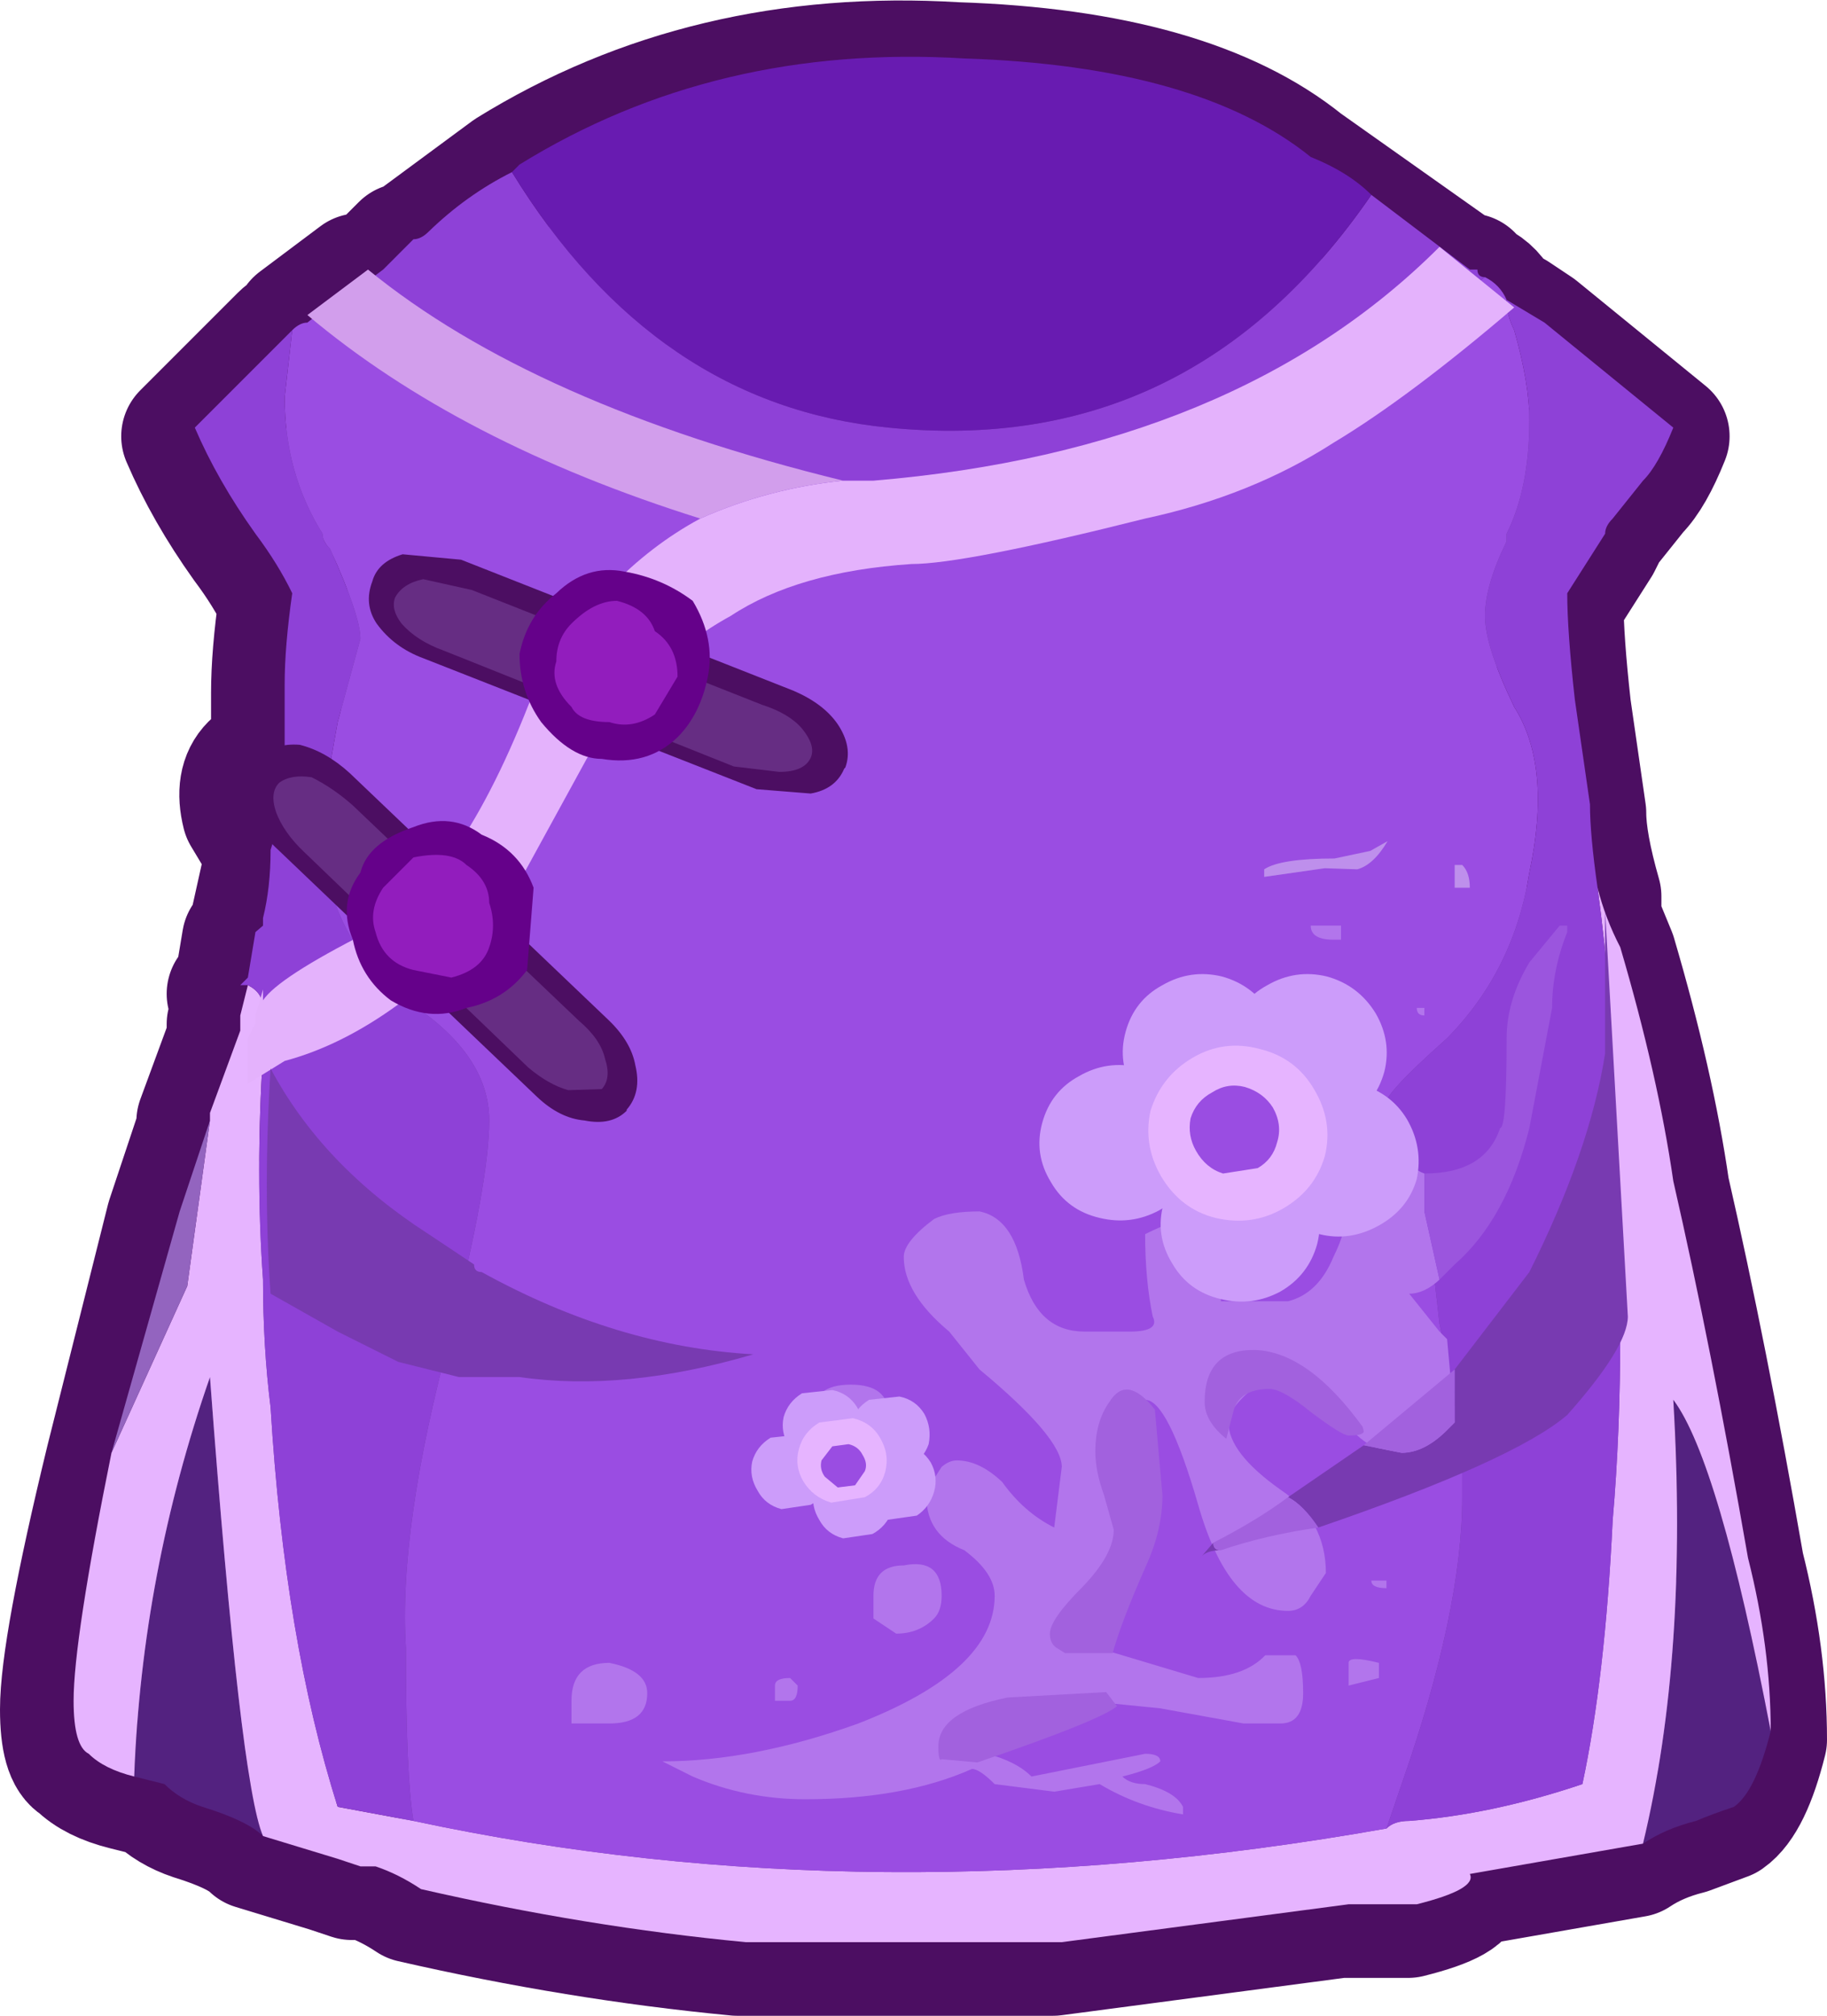 <?xml version="1.0" encoding="UTF-8" standalone="no"?>
<svg xmlns:xlink="http://www.w3.org/1999/xlink" height="93.1px" width="84.4px" xmlns="http://www.w3.org/2000/svg">
  <g transform="matrix(1.0, 0.0, 0.0, 1.0, -2.05, 4.8)">
    <path d="M83.45 75.55 Q82.75 78.35 81.75 79.05 L80.0 79.7 Q78.6 80.05 77.55 80.75 L69.55 82.15 Q69.9 82.85 67.1 83.55 L65.7 83.55 63.95 83.55 50.7 85.3 47.25 85.3 42.0 85.3 39.2 85.3 36.1 85.3 Q28.75 84.6 21.1 82.85 20.05 82.15 19.0 81.8 L18.3 81.8 17.25 81.45 13.8 80.4 Q13.1 79.7 11.0 79.05 9.95 78.7 9.25 78.0 L7.85 77.65 Q6.45 77.3 5.75 76.6 5.05 76.25 5.05 74.15 5.05 71.35 7.15 62.7 L9.95 51.55 11.35 47.35 11.35 47.0 12.75 43.2 12.75 42.5 13.1 41.1 12.75 41.1 13.1 40.75 13.45 38.65 13.8 38.35 13.8 38.0 14.5 34.85 14.5 34.5 13.45 32.75 Q13.1 31.35 13.8 30.65 L14.15 30.65 Q14.5 30.3 14.8 30.3 L14.8 27.2 Q14.8 25.45 15.15 23.0 14.5 21.65 13.45 20.25 11.7 17.8 10.65 15.35 L15.15 10.85 Q15.5 10.5 15.85 10.5 L15.85 10.15 18.65 8.05 19.0 8.4 Q19.0 8.05 19.35 8.05 L20.75 6.65 Q21.1 6.65 21.45 6.3 L25.65 3.2 Q34.7 -2.4 46.2 -1.7 57.0 -1.35 62.2 2.85 L69.55 8.05 69.9 8.05 Q69.9 8.4 70.25 8.4 70.95 8.75 71.25 9.45 L71.95 9.8 73.0 10.5 78.95 15.35 Q78.25 17.1 77.55 17.8 L76.15 19.55 75.8 20.25 74.05 23.0 Q74.05 24.75 74.4 27.9 L75.1 32.75 Q75.1 34.15 75.8 36.6 L75.8 37.65 76.5 39.35 Q78.25 45.3 78.95 50.15 80.7 57.8 82.4 67.55 83.45 71.7 83.45 75.55" fill="#733ca6" fill-rule="evenodd" stroke="none"/>
    <path d="M83.45 75.55 Q82.75 78.35 81.75 79.05 L80.0 79.7 Q78.6 80.05 77.55 80.75 L69.55 82.15 Q69.9 82.85 67.1 83.55 L65.7 83.55 63.95 83.55 50.7 85.3 47.25 85.3 42.0 85.3 39.2 85.3 36.1 85.3 Q28.75 84.6 21.1 82.85 20.05 82.15 19.0 81.8 L18.3 81.8 17.25 81.45 13.8 80.4 Q13.1 79.7 11.0 79.05 9.95 78.7 9.25 78.0 L7.85 77.65 Q6.45 77.3 5.75 76.6 5.05 76.25 5.05 74.15 5.05 71.35 7.15 62.7 L9.95 51.55 11.35 47.35 11.35 47.0 12.75 43.2 12.75 42.5 13.1 41.1 12.75 41.1 13.1 40.75 13.45 38.65 13.8 38.35 13.8 38.0 14.5 34.85 14.5 34.5 13.45 32.75 Q13.1 31.35 13.8 30.65 L14.15 30.65 Q14.5 30.3 14.8 30.3 L14.8 27.2 Q14.8 25.45 15.15 23.0 14.5 21.65 13.45 20.25 11.7 17.8 10.65 15.35 L15.15 10.85 Q15.5 10.5 15.85 10.5 L15.85 10.15 18.65 8.05 19.0 8.4 Q19.0 8.05 19.35 8.05 L20.75 6.65 Q21.1 6.65 21.45 6.3 L25.65 3.2 Q34.7 -2.4 46.2 -1.7 57.0 -1.35 62.2 2.85 L69.55 8.05 69.9 8.05 Q69.9 8.4 70.25 8.4 70.95 8.75 71.25 9.45 L71.95 9.8 73.0 10.5 78.95 15.35 Q78.25 17.1 77.55 17.8 L76.15 19.55 75.8 20.25 74.05 23.0 Q74.05 24.75 74.4 27.9 L75.1 32.75 Q75.1 34.15 75.8 36.6 L75.8 37.65 76.5 39.35 Q78.25 45.3 78.95 50.15 80.7 57.8 82.4 67.55 83.45 71.7 83.45 75.55 Z" fill="none" stroke="#4c0e62" stroke-linecap="round" stroke-linejoin="round" stroke-width="6.0"/>
    <path d="M83.85 75.15 Q83.15 77.95 82.15 78.65 81.1 79.0 80.4 79.3 79.0 79.65 77.95 80.35 80.05 71.65 79.35 59.85 81.45 62.65 83.85 75.15 M14.2 80.0 Q13.5 79.3 11.4 78.65 10.35 78.3 9.65 77.6 L8.25 77.25 Q8.6 67.85 11.75 58.8 13.15 77.6 14.2 80.0" fill="#532280" fill-rule="evenodd" stroke="none"/>
    <path d="M75.85 36.2 Q76.2 37.6 76.9 38.95 78.65 44.9 79.35 49.75 81.1 57.4 82.8 67.15 83.85 71.3 83.85 75.15 81.45 62.65 79.35 59.85 80.05 71.65 77.95 80.35 L69.95 81.75 Q70.3 82.45 67.5 83.15 L66.1 83.15 64.35 83.15 51.1 84.9 47.65 84.9 42.4 84.9 39.6 84.9 36.5 84.9 Q29.15 84.2 21.5 82.45 20.45 81.75 19.4 81.4 L18.7 81.4 17.65 81.05 14.2 80.0 Q13.15 77.6 11.75 58.8 8.6 67.85 8.25 77.25 6.85 76.9 6.15 76.2 5.45 75.85 5.45 73.75 5.45 70.95 7.2 62.3 L10.7 54.6 11.75 46.95 11.75 46.6 13.15 42.8 13.15 42.1 13.5 40.7 Q14.2 41.05 14.2 41.75 L14.2 42.1 14.2 43.85 Q13.85 49.4 14.2 54.3 14.2 57.4 14.55 60.2 15.2 70.95 17.65 78.65 L21.15 79.3 Q42.4 83.85 66.1 79.65 66.45 79.3 67.15 79.3 71.0 79.0 75.15 77.6 76.2 72.7 76.55 65.4 77.25 57.4 76.55 46.6 L76.55 45.6 Q76.55 41.4 75.85 36.2" fill="#e6b4ff" fill-rule="evenodd" stroke="none"/>
    <path d="M15.55 10.45 Q15.9 10.1 16.25 10.1 L18.0 8.7 Q21.15 10.45 28.8 14.95 37.2 19.15 42.75 19.15 49.35 19.15 60.5 13.55 66.45 10.8 70.65 8.0 71.35 8.35 71.65 9.05 71.65 9.75 72.0 10.45 72.7 12.9 72.7 14.6 72.7 17.75 71.65 19.85 L71.65 20.2 Q70.65 22.25 70.65 23.65 70.65 25.05 72.0 27.85 73.75 30.6 72.7 35.5 72.0 40.0 68.9 43.15 65.75 45.95 66.1 46.25 66.8 46.6 67.85 51.5 67.85 52.55 68.2 53.25 L68.55 56.35 69.25 59.5 Q69.25 61.6 69.6 62.95 L69.6 64.35 Q69.6 69.6 66.8 77.6 L66.1 79.65 Q42.4 83.85 21.15 79.3 20.8 77.25 20.8 71.3 20.45 65.75 22.9 56.7 24.65 49.75 24.65 46.95 24.65 43.85 20.8 41.4 16.95 38.25 16.95 33.4 16.95 32.35 17.65 28.55 L18.7 24.7 Q18.7 23.65 17.3 20.55 16.95 20.2 16.95 19.85 15.2 17.05 15.2 13.55 L15.55 10.45" fill="#9a4de2" fill-rule="evenodd" stroke="none"/>
    <path d="M13.5 40.7 L13.15 40.7 13.5 40.35 13.85 38.25 14.2 37.95 14.2 37.6 Q14.55 36.2 14.55 34.45 14.9 33.4 14.9 32.35 L14.9 31.65 15.2 30.6 15.2 26.8 Q15.2 25.05 15.55 22.6 14.9 21.25 13.85 19.85 12.1 17.4 11.05 14.95 L15.55 10.45 15.2 13.55 Q15.2 17.05 16.95 19.85 16.95 20.2 17.3 20.55 18.7 23.65 18.7 24.7 L17.65 28.55 Q16.95 32.35 16.95 33.4 16.95 38.25 20.8 41.4 24.65 43.85 24.65 46.95 24.65 49.75 22.9 56.7 20.45 65.75 20.8 71.3 20.8 77.25 21.15 79.3 L17.65 78.65 Q15.2 70.95 14.55 60.2 14.2 57.4 14.2 54.3 13.85 49.4 14.2 43.85 L14.2 42.1 14.2 41.75 Q14.2 41.05 13.5 40.7 M18.0 8.7 L18.35 8.7 19.75 7.65 21.15 6.25 Q21.5 6.25 21.85 5.9 23.6 4.2 25.7 3.15 32.3 13.9 43.1 14.95 57.05 16.35 65.4 4.2 L69.95 7.65 70.3 7.65 Q70.3 8.0 70.65 8.0 66.45 10.8 60.5 13.55 49.35 19.15 42.75 19.15 37.2 19.15 28.8 14.95 21.15 10.45 18.0 8.7 M71.65 9.05 L73.4 10.1 79.35 14.95 Q78.65 16.7 77.95 17.4 L76.55 19.15 Q76.2 19.5 76.2 19.85 L74.45 22.6 Q74.45 24.35 74.8 27.5 L75.5 32.35 Q75.5 33.75 75.85 36.2 76.55 41.4 76.55 45.6 L76.55 46.6 Q77.25 57.4 76.55 65.4 76.2 72.7 75.15 77.6 71.0 79.0 67.15 79.3 66.45 79.3 66.1 79.65 L66.8 77.6 Q69.6 69.6 69.6 64.35 L69.6 62.95 Q69.25 61.6 69.25 59.5 L68.55 56.35 68.2 53.25 Q67.85 52.55 67.85 51.5 66.8 46.6 66.1 46.25 65.75 45.95 68.9 43.15 72.0 40.0 72.7 35.5 73.75 30.6 72.0 27.85 70.65 25.05 70.65 23.65 70.65 22.25 71.65 20.2 L71.65 19.85 Q72.7 17.75 72.7 14.6 72.7 12.9 72.0 10.45 71.65 9.75 71.65 9.05" fill="#8e41d7" fill-rule="evenodd" stroke="none"/>
    <path d="M25.7 3.15 L26.05 2.8 Q35.1 -2.8 46.6 -2.1 57.4 -1.75 62.6 2.45 64.35 3.15 65.4 4.2 57.05 16.35 43.1 14.95 32.3 13.9 25.7 3.15" fill="#681bb1" fill-rule="evenodd" stroke="none"/>
    <path d="M7.2 62.3 L10.35 51.15 11.75 46.95 10.7 54.6 7.2 62.3" fill="#9364bf" fill-rule="evenodd" stroke="none"/>
    <path d="M41.0 17.4 L42.4 17.4 Q59.15 16.0 68.55 6.6 L72.0 9.4 Q67.15 13.55 63.65 15.65 59.85 18.1 54.95 19.15 46.6 21.25 44.15 21.25 38.9 21.6 35.8 23.65 31.95 25.75 29.15 30.25 L25.7 36.55 Q20.45 42.8 15.2 44.2 L13.5 45.25 13.5 43.15 13.85 42.45 13.85 42.1 14.2 40.9 14.2 41.4 Q14.9 40.35 19.05 38.25 23.25 36.2 26.7 27.15 29.85 21.6 34.4 19.15 37.55 17.75 41.0 17.4" fill="#e4b2fc" fill-rule="evenodd" stroke="none"/>
    <path d="M34.4 19.15 Q23.25 15.65 16.25 9.75 L19.05 7.65 Q26.7 13.9 41.0 17.4 37.55 17.75 34.4 19.15" fill="#d29eec" fill-rule="evenodd" stroke="none"/>
    <path d="M41.1 30.65 L41.05 30.7 Q40.65 31.65 39.5 31.85 L37.0 31.65 21.6 25.6 Q20.25 25.1 19.45 24.0 18.85 23.1 19.25 22.05 19.5 21.15 20.65 20.8 L23.35 21.05 38.7 27.1 Q40.1 27.7 40.75 28.65 41.45 29.7 41.1 30.65" fill="#4c0e62" fill-rule="evenodd" stroke="none"/>
    <path d="M38.05 30.85 L35.95 30.6 22.55 25.25 Q21.3 24.8 20.6 24.0 20.1 23.35 20.3 22.8 20.65 22.15 21.6 21.95 L23.85 22.45 37.25 27.75 Q38.5 28.15 39.1 28.85 39.75 29.65 39.5 30.2 39.2 30.85 38.05 30.85" fill="#662d83" fill-rule="evenodd" stroke="none"/>
    <path d="M29.85 30.25 Q28.45 30.25 27.05 28.55 26.05 27.15 26.05 25.4 26.4 23.65 27.75 22.6 29.15 21.25 30.9 21.6 32.65 21.9 34.05 22.95 35.1 24.7 34.75 26.45 34.4 28.2 33.35 29.25 31.95 30.6 29.85 30.25" fill="#65018a" fill-rule="evenodd" stroke="none"/>
    <path d="M28.45 27.85 Q27.4 26.8 27.75 25.75 27.75 24.7 28.45 24.0 29.5 22.95 30.55 22.95 31.95 23.3 32.3 24.35 33.35 25.05 33.35 26.45 L32.3 28.2 Q31.25 28.9 30.2 28.55 28.8 28.55 28.45 27.85" fill="#921dbd" fill-rule="evenodd" stroke="none"/>
    <path d="M31.0 46.45 L31.0 46.5 Q30.3 47.2 29.05 46.95 27.9 46.85 26.85 45.85 L14.9 34.45 Q13.8 33.45 13.5 32.1 13.3 31.0 14.0 30.3 L14.05 30.25 Q14.7 29.5 15.9 29.6 17.1 29.9 18.2 30.9 L30.15 42.3 Q31.2 43.3 31.4 44.4 31.7 45.65 31.0 46.45" fill="#4c0e62" fill-rule="evenodd" stroke="none"/>
    <path d="M28.3 45.55 Q27.4 45.3 26.45 44.5 L16.1 34.55 Q15.15 33.65 14.8 32.7 14.5 31.8 14.95 31.35 15.5 30.95 16.45 31.1 17.45 31.6 18.35 32.4 L28.8 42.35 Q29.8 43.2 30.0 44.1 30.3 45.0 29.85 45.5 L28.3 45.55" fill="#662d83" fill-rule="evenodd" stroke="none"/>
    <path d="M26.7 36.2 L26.4 40.0 Q25.35 41.4 23.6 41.75 21.85 42.45 20.1 41.4 18.7 40.35 18.35 38.6 17.65 36.9 18.7 35.5 19.05 34.1 21.15 33.4 22.9 32.7 24.3 33.75 26.05 34.45 26.7 36.2" fill="#65018a" fill-rule="evenodd" stroke="none"/>
    <path d="M24.65 36.9 Q25.0 37.95 24.65 38.95 24.3 40.0 22.9 40.35 L21.15 40.0 Q19.75 39.65 19.4 38.25 19.05 37.25 19.75 36.2 L21.15 34.8 Q22.9 34.45 23.6 35.15 24.65 35.85 24.65 36.9" fill="#921dbd" fill-rule="evenodd" stroke="none"/>
    <path d="M59.85 44.55 L59.15 44.55 Q58.8 44.55 58.8 43.85 L59.85 43.85 59.85 44.55 M67.5 41.75 L67.85 41.75 67.85 42.1 Q67.5 42.1 67.5 41.75 M63.65 38.6 Q62.6 38.6 62.6 37.95 L63.65 37.95 64.0 37.95 64.0 38.6 63.65 38.6 M68.55 54.3 Q67.85 54.95 67.15 54.95 L68.55 56.7 68.9 57.05 69.25 60.9 68.9 61.25 Q67.85 62.3 66.8 62.3 65.05 62.3 64.0 60.55 62.6 58.45 62.25 58.45 61.2 58.45 60.15 59.15 58.8 60.2 58.8 60.9 58.8 62.3 61.2 64.0 63.3 65.4 63.3 67.85 L62.6 68.9 Q62.25 69.6 61.55 69.6 58.8 69.6 57.4 64.7 56.0 59.85 54.95 59.85 53.55 59.85 53.9 62.3 53.9 62.95 54.25 64.7 54.25 67.15 53.2 68.2 L51.45 70.65 Q51.45 70.95 53.9 71.65 L57.4 72.7 Q59.5 72.7 60.5 71.65 L61.9 71.65 Q62.25 72.0 62.25 73.4 62.25 74.8 61.2 74.8 L59.5 74.8 55.65 74.1 52.15 73.75 Q51.45 73.75 48.35 75.85 48.0 75.85 47.65 76.2 49.0 76.55 49.7 77.25 L54.95 76.2 Q55.65 76.2 55.65 76.55 55.3 76.9 53.9 77.25 54.25 77.6 54.95 77.6 56.35 77.95 56.7 78.65 L56.7 79.0 Q54.6 78.65 52.85 77.6 L50.75 77.95 48.0 77.6 Q47.3 76.9 46.95 76.9 43.8 78.3 39.25 78.3 36.5 78.3 34.05 77.25 L32.65 76.55 Q36.85 76.55 41.7 74.8 48.0 72.35 48.0 68.9 48.0 67.85 46.6 66.8 44.85 66.1 44.85 64.35 44.85 64.0 45.55 62.95 45.9 62.65 46.25 62.65 47.3 62.65 48.35 63.65 49.35 65.05 50.75 65.75 L51.1 62.95 Q51.1 61.6 47.3 58.45 L45.9 56.7 Q43.8 54.95 43.8 53.25 43.8 52.55 45.2 51.5 45.9 51.15 47.3 51.15 49.0 51.5 49.35 54.3 50.05 56.7 52.15 56.7 L52.85 56.7 54.25 56.7 Q55.65 56.7 55.3 56.0 54.95 54.3 54.95 52.2 56.35 51.5 57.05 51.5 57.75 51.5 58.45 51.85 L60.15 51.5 60.85 48.7 61.55 48.7 Q61.9 49.05 61.9 49.75 61.9 50.8 61.55 51.15 L60.5 52.55 58.45 52.9 58.45 55.3 61.55 55.3 Q62.95 54.95 63.65 53.25 64.35 51.85 64.35 50.45 64.35 48.7 63.65 47.65 62.6 46.6 60.5 45.6 60.5 44.9 60.85 43.85 61.55 43.5 62.25 43.5 64.35 43.5 65.75 46.6 66.8 49.05 67.85 49.4 L67.85 51.15 68.55 54.3 M31.95 73.4 Q31.95 74.8 30.2 74.8 L28.45 74.8 28.45 73.75 Q28.45 72.0 30.2 72.0 31.95 72.35 31.95 73.4 M37.85 73.75 L37.85 73.05 Q37.85 72.7 38.55 72.7 L38.9 73.05 Q38.9 73.75 38.55 73.75 L37.85 73.75 M64.35 72.0 Q64.35 71.65 65.75 72.0 L65.75 72.7 64.35 73.05 64.35 72.0 M66.1 68.55 Q65.4 68.55 65.4 68.2 L66.1 68.2 66.1 68.55 M43.1 60.55 L42.4 61.25 41.35 61.95 Q39.6 61.95 39.6 60.55 39.6 59.15 41.35 59.15 43.1 59.15 43.1 60.55 M43.45 70.65 L42.4 69.95 42.4 68.9 Q42.4 67.5 43.8 67.5 45.55 67.15 45.55 68.9 45.55 69.6 45.2 69.95 44.5 70.65 43.45 70.65" fill="#b275ec" fill-rule="evenodd" stroke="none"/>
    <path d="M69.25 35.15 L69.6 35.15 Q69.95 35.5 69.95 36.2 L69.25 36.2 69.25 35.85 69.25 35.15" fill="#be8fec" fill-rule="evenodd" stroke="none"/>
    <path d="M67.85 49.4 Q70.65 49.4 71.35 47.3 71.65 47.3 71.65 43.15 71.65 41.4 72.7 39.65 L74.1 37.95 74.45 37.95 74.45 38.25 Q73.75 40.0 73.75 41.75 L72.7 47.3 Q71.65 51.5 69.25 53.6 L68.55 54.3 67.85 51.15 67.85 49.4" fill="#9b55de" fill-rule="evenodd" stroke="none"/>
    <path d="M55.4 60.3 L55.75 64.25 Q55.75 65.85 55.0 67.5 53.85 70.1 53.45 71.55 L51.25 71.55 50.85 71.3 Q50.55 71.1 50.55 70.65 50.55 70.0 52.05 68.5 53.5 67.0 53.5 65.85 L53.05 64.25 Q52.65 63.15 52.65 62.25 52.65 60.85 53.3 59.95 54.1 58.65 55.4 60.3" fill="#a261de" fill-rule="evenodd" stroke="none"/>
    <path d="M53.65 74.0 Q52.9 74.65 47.2 76.6 L45.55 76.45 Q45.4 76.6 45.4 75.85 45.4 74.25 48.6 73.6 L53.15 73.35 53.65 74.0" fill="#a261de" fill-rule="evenodd" stroke="none"/>
    <path d="M64.35 61.5 Q64.05 61.5 62.65 60.45 61.3 59.35 60.7 59.35 59.35 59.35 59.05 60.3 L58.7 61.65 Q57.7 60.85 57.7 59.95 57.7 57.5 60.05 57.55 62.5 57.65 65.0 61.1 L65.05 61.3 Q65.05 61.5 64.35 61.5" fill="#a261de" fill-rule="evenodd" stroke="none"/>
    <path d="M60.45 35.7 L60.45 35.35 Q61.2 34.85 63.7 34.85 L65.35 34.5 66.15 34.05 Q65.5 35.15 64.75 35.35 L63.25 35.3 60.45 35.7" fill="#be8fec" fill-rule="evenodd" stroke="none"/>
    <path d="M69.25 58.45 L72.7 53.95 Q75.5 48.35 76.2 43.85 L76.2 37.25 77.25 56.0 Q77.25 57.4 74.45 60.55 72.0 62.65 62.95 65.75 62.25 64.7 61.55 64.35 L65.05 61.95 66.8 62.3 Q67.85 62.3 68.9 61.25 L69.25 60.9 69.25 58.45 M58.45 66.8 Q57.75 66.8 57.5 67.15 L58.1 66.45 Q58.1 66.8 58.45 66.8 M36.85 57.75 Q30.9 59.5 26.05 58.8 L23.25 58.8 20.45 58.1 17.65 56.7 14.55 54.95 Q14.2 50.1 14.55 44.55 16.95 49.05 21.85 52.2 L23.95 53.6 Q23.95 53.95 24.3 53.95 30.55 57.4 36.85 57.75" fill="#783ab1" fill-rule="evenodd" stroke="none"/>
    <path d="M69.25 58.45 L69.25 60.9 68.9 61.25 Q67.85 62.3 66.8 62.3 L65.05 61.95 69.25 58.45 M61.55 64.35 Q62.25 64.7 62.95 65.75 60.5 66.1 58.45 66.8 58.1 66.8 58.1 66.45 60.15 65.4 61.55 64.35" fill="#a261de" fill-rule="evenodd" stroke="none"/>
    <path d="M58.9 42.85 Q59.3 41.4 60.6 40.7 61.9 39.95 63.35 40.3 64.8 40.7 65.6 42.0 66.35 43.3 66.0 44.7 65.6 46.15 64.3 46.9 63.0 47.6 61.55 47.25 60.05 46.9 59.3 45.6 58.5 44.3 58.9 42.85" fill="#cc9cfa" fill-rule="evenodd" stroke="none"/>
    <path d="M64.8 45.25 Q66.3 45.65 67.05 46.9 67.8 48.2 67.5 49.65 67.1 51.05 65.75 51.8 64.4 52.55 63.0 52.2 61.5 51.8 60.75 50.5 60.0 49.25 60.3 47.75 60.7 46.3 62.05 45.6 63.4 44.85 64.8 45.25" fill="#cc9cfa" fill-rule="evenodd" stroke="none"/>
    <path d="M55.8 50.8 Q56.2 49.35 57.5 48.65 58.8 47.9 60.25 48.25 61.7 48.65 62.5 49.95 63.25 51.25 62.9 52.65 62.5 54.1 61.2 54.85 59.9 55.55 58.45 55.2 56.95 54.85 56.2 53.55 55.4 52.25 55.8 50.8" fill="#cc9cfa" fill-rule="evenodd" stroke="none"/>
    <path d="M50.2 47.05 Q50.6 45.6 51.9 44.9 53.2 44.15 54.65 44.5 56.1 44.9 56.9 46.2 57.65 47.5 57.3 48.9 56.9 50.35 55.6 51.1 54.3 51.8 52.85 51.45 51.35 51.1 50.6 49.8 49.8 48.5 50.2 47.05" fill="#cc9cfa" fill-rule="evenodd" stroke="none"/>
    <path d="M54.05 42.85 Q54.45 41.4 55.75 40.7 57.05 39.95 58.5 40.3 59.95 40.7 60.75 42.0 61.5 43.3 61.15 44.7 60.75 46.15 59.45 46.9 58.15 47.6 56.7 47.25 55.2 46.9 54.45 45.6 53.65 44.3 54.05 42.85" fill="#cc9cfa" fill-rule="evenodd" stroke="none"/>
    <path d="M61.35 51.0 Q59.9 51.85 58.2 51.45 56.6 51.05 55.7 49.55 54.85 48.1 55.2 46.5 55.7 44.9 57.15 44.05 58.6 43.2 60.25 43.65 61.9 44.05 62.75 45.5 63.65 47.0 63.25 48.6 62.8 50.15 61.35 51.0" fill="#e6b4ff" fill-rule="evenodd" stroke="none"/>
    <path d="M60.15 49.15 L58.55 49.4 Q57.75 49.15 57.3 48.35 56.9 47.65 57.05 46.85 57.3 46.05 58.05 45.65 58.75 45.2 59.55 45.4 60.4 45.65 60.85 46.35 61.3 47.15 61.05 47.95 60.85 48.75 60.15 49.15" fill="#9a4de2" fill-rule="evenodd" stroke="none"/>
    <path d="M41.35 60.95 Q41.55 60.25 42.2 59.85 L43.6 59.7 Q44.35 59.85 44.75 60.5 45.1 61.15 44.95 61.9 44.7 62.6 44.05 62.95 L42.7 63.15 Q41.95 62.95 41.6 62.3 41.2 61.65 41.35 60.95" fill="#cc9cfa" fill-rule="evenodd" stroke="none"/>
    <path d="M43.9 61.9 Q44.65 62.1 45.05 62.75 45.4 63.4 45.2 64.1 45.0 64.8 44.4 65.2 L43.0 65.4 Q42.25 65.2 41.85 64.55 41.45 63.9 41.65 63.15 41.85 62.45 42.5 62.1 L43.9 61.9" fill="#cc9cfa" fill-rule="evenodd" stroke="none"/>
    <path d="M39.65 64.05 Q39.85 63.35 40.5 62.95 L41.9 62.8 Q42.65 62.95 43.05 63.6 43.4 64.25 43.25 65.0 43.0 65.7 42.35 66.05 L41.0 66.25 Q40.25 66.05 39.9 65.4 39.5 64.75 39.65 64.05" fill="#cc9cfa" fill-rule="evenodd" stroke="none"/>
    <path d="M36.8 62.7 Q37.0 62.0 37.65 61.6 L39.05 61.45 Q39.8 61.6 40.2 62.25 40.55 62.9 40.4 63.65 40.15 64.35 39.5 64.7 L38.15 64.9 Q37.4 64.7 37.05 64.05 36.65 63.4 36.8 62.7" fill="#cc9cfa" fill-rule="evenodd" stroke="none"/>
    <path d="M38.25 60.65 Q38.45 59.95 39.1 59.55 L40.5 59.4 Q41.25 59.55 41.65 60.2 42.0 60.85 41.85 61.6 41.6 62.3 40.95 62.65 L39.6 62.85 38.5 62.0 Q38.1 61.35 38.25 60.65" fill="#cc9cfa" fill-rule="evenodd" stroke="none"/>
    <path d="M42.0 64.35 L40.45 64.6 Q39.6 64.35 39.15 63.6 38.75 62.9 38.95 62.15 39.15 61.35 39.9 60.9 L41.45 60.7 Q42.3 60.9 42.7 61.6 43.15 62.35 42.95 63.15 42.75 63.95 42.0 64.35" fill="#e6b4ff" fill-rule="evenodd" stroke="none"/>
    <path d="M41.55 63.8 L40.75 63.9 40.15 63.4 Q39.9 63.05 40.0 62.65 L40.5 62.0 41.25 61.9 Q41.7 62.0 41.9 62.4 42.15 62.8 42.0 63.15 L41.55 63.8" fill="#9a4de2" fill-rule="evenodd" stroke="none"/>
  </g>
</svg>
